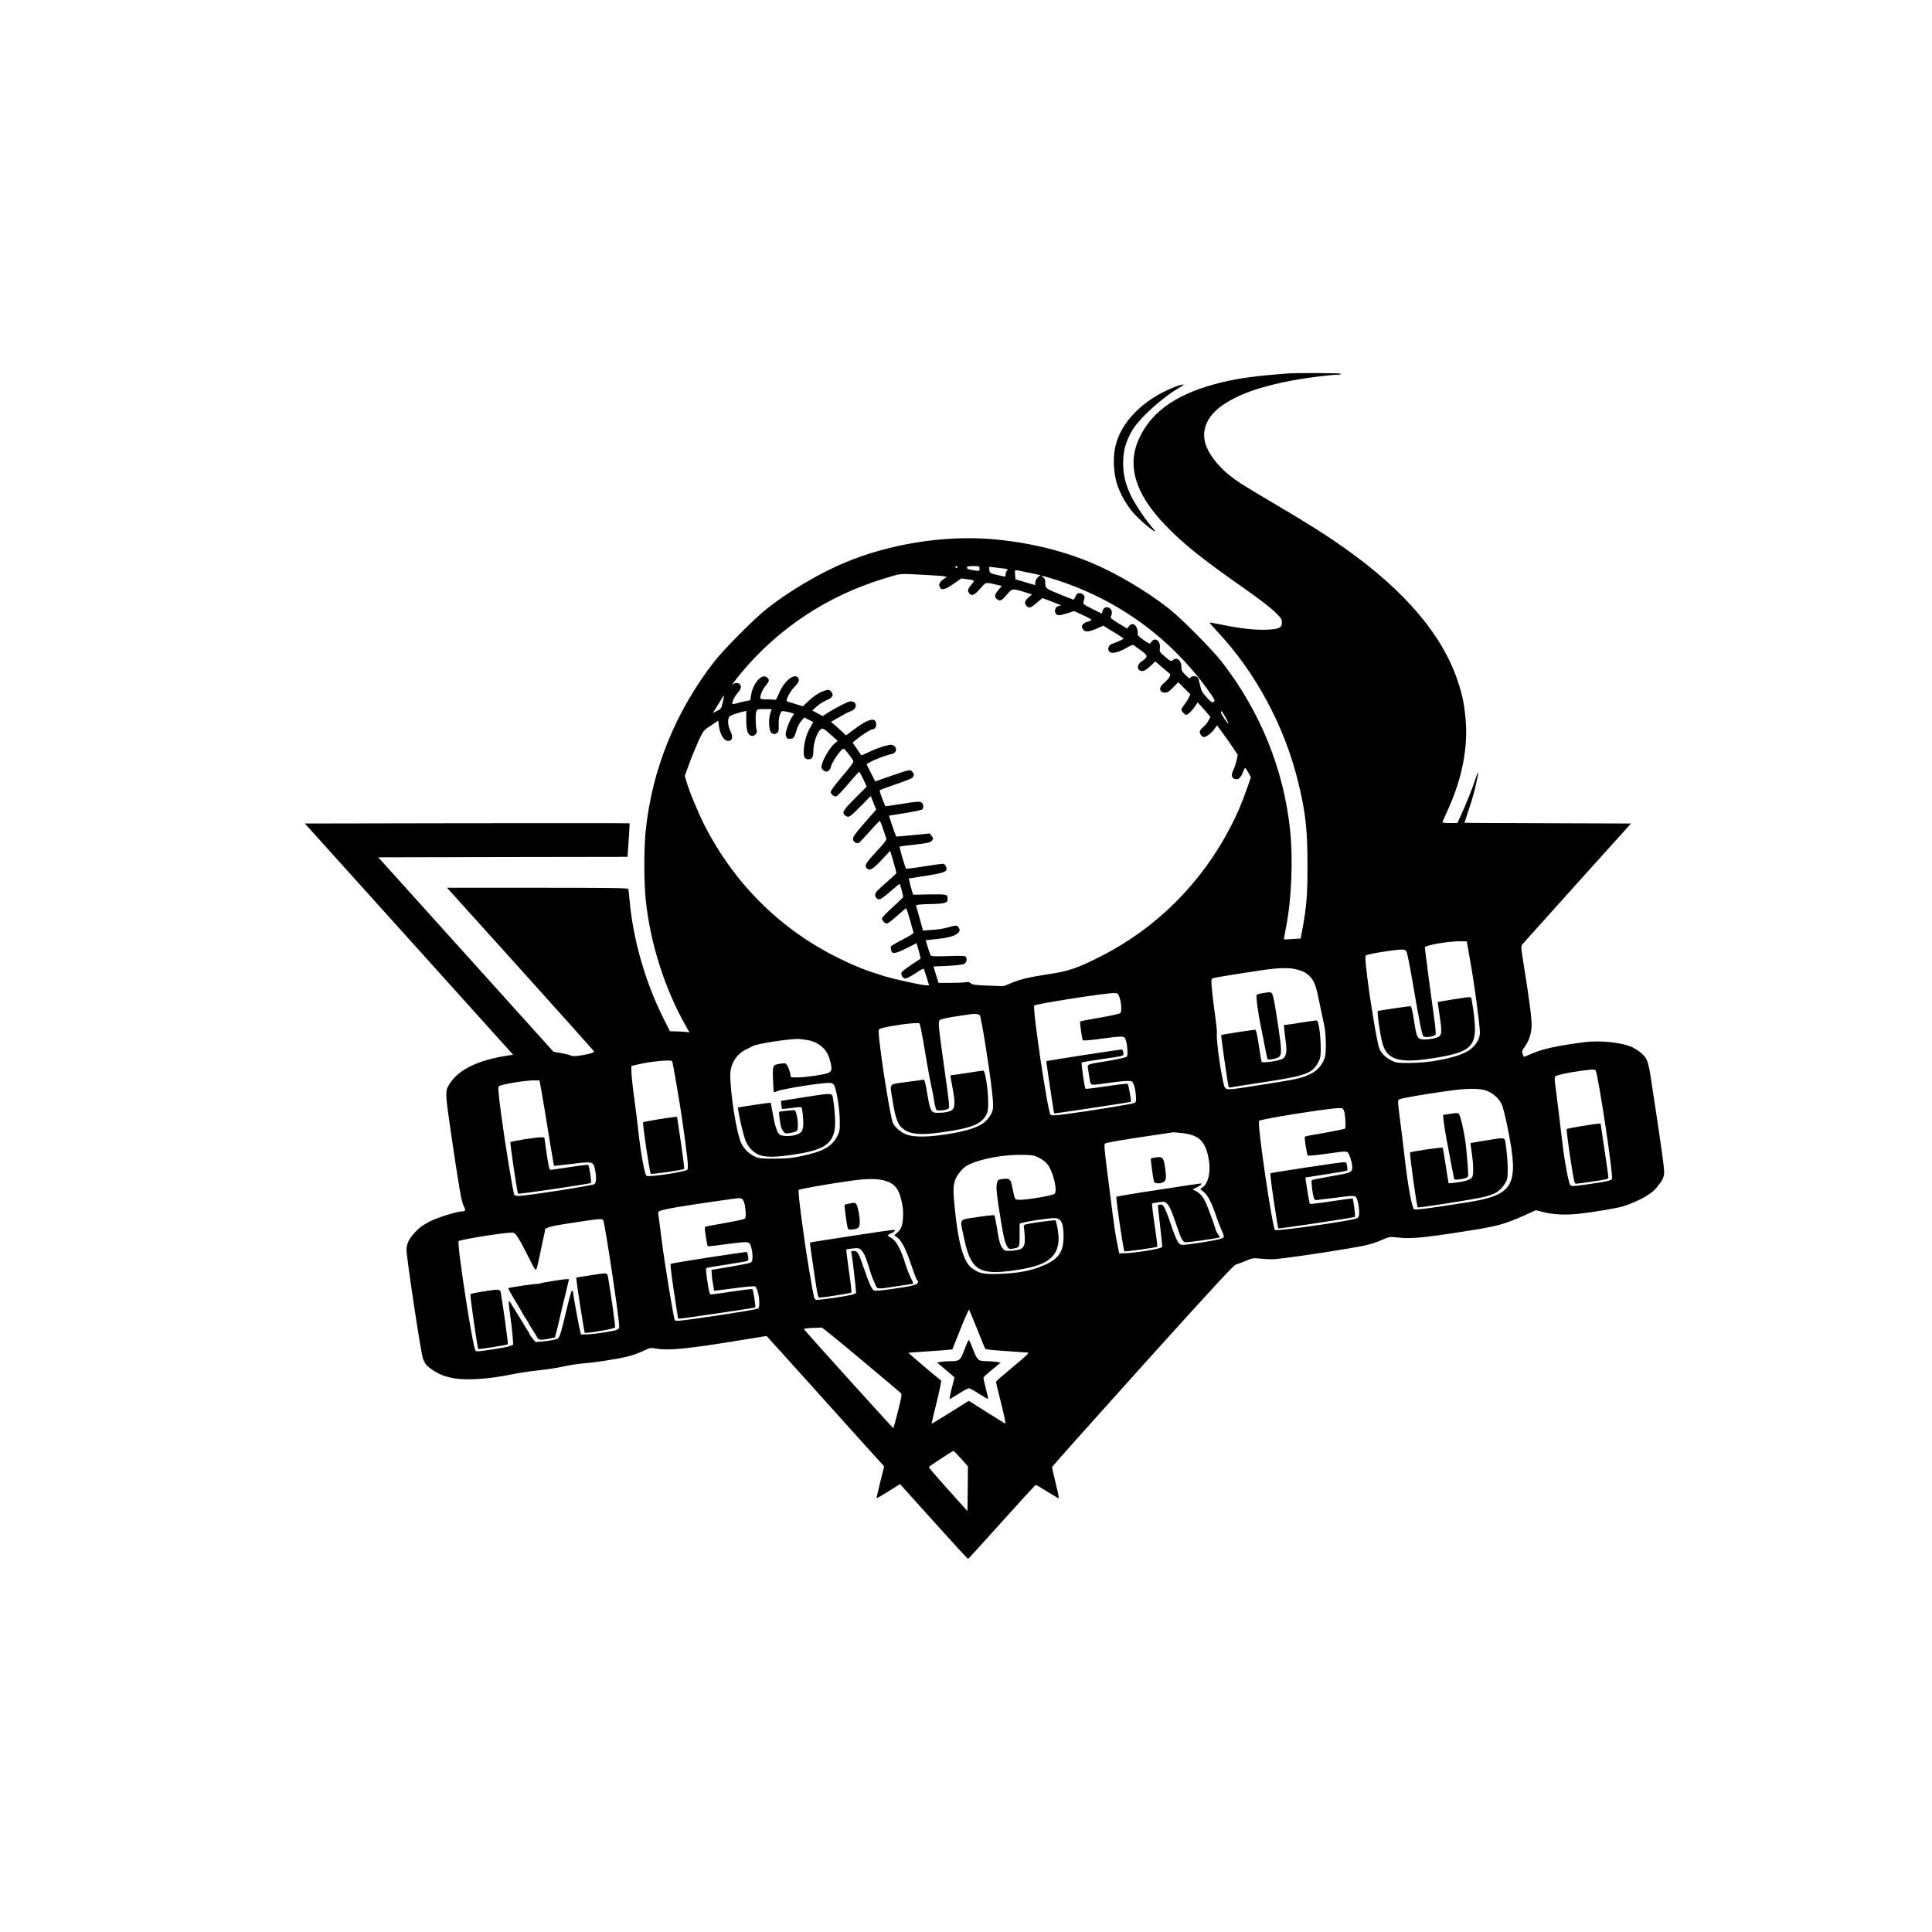 <?xml version="1.0" standalone="no"?>
<!DOCTYPE svg PUBLIC "-//W3C//DTD SVG 20010904//EN"
 "http://www.w3.org/TR/2001/REC-SVG-20010904/DTD/svg10.dtd">
<svg version="1.0" xmlns="http://www.w3.org/2000/svg"
 width="2000pt" height="2000pt" viewBox="0 0 2000 2000"
 preserveAspectRatio="xMidYMid meet">
<g transform="translate(0,2000) scale(0.1,-0.1)"
fill="#000000" stroke="none">
<path d="M13315 16133 c-312 -24 -485 -48 -655 -88 -458 -109 -729 -290 -865
-577 -133 -280 -47 -575 263 -899 187 -196 378 -349 822 -660 139 -97 267
-195 313 -239 69 -67 77 -80 77 -113 0 -58 -30 -71 -168 -76 -122 -3 -267 13
-463 54 -63 13 -116 22 -117 20 -2 -2 33 -43 78 -91 393 -417 694 -974 836
-1549 79 -321 99 -496 99 -875 0 -313 -9 -421 -53 -662 l-17 -93 -85 -6 c-47
-3 -86 -5 -88 -3 -2 1 8 60 22 131 56 288 73 695 41 1001 -67 632 -308 1225
-707 1741 -103 131 -409 440 -543 547 -231 183 -550 372 -818 483 -311 129
-669 212 -1031 241 -491 38 -1042 -50 -1503 -241 -268 -111 -587 -300 -818
-483 -134 -107 -440 -416 -543 -547 -399 -516 -640 -1109 -707 -1741 -20 -190
-20 -535 0 -726 47 -450 197 -920 418 -1309 l35 -61 -31 5 c-18 2 -63 5 -102
6 l-70 2 -68 135 c-185 369 -312 809 -348 1205 -6 66 -13 126 -15 133 -3 9
-199 12 -940 12 l-936 0 33 -37 c19 -21 361 -401 762 -845 400 -444 727 -810
727 -812 0 -13 -45 -27 -127 -40 -72 -12 -93 -12 -119 -1 -17 7 -63 18 -103
25 l-71 12 -907 1006 -907 1007 1290 3 1290 2 12 172 c7 94 11 173 9 175 -2 2
-759 2 -1682 1 l-1679 -3 1054 -1170 c579 -643 1064 -1182 1077 -1196 l25 -27
-74 -12 c-306 -49 -503 -150 -592 -303 -38 -64 -37 -90 23 -498 82 -562 109
-714 131 -754 23 -41 19 -55 -14 -55 -61 0 -310 -81 -357 -116 -8 -5 -27 -16
-42 -24 -45 -22 -133 -115 -157 -166 -14 -27 -22 -63 -22 -92 1 -88 153 -1095
171 -1129 5 -10 14 -29 21 -43 18 -40 134 -115 205 -135 17 -4 35 -9 40 -11
135 -39 392 -27 670 32 66 13 186 31 266 39 81 8 193 26 250 39 57 13 145 27
194 31 121 9 340 42 449 67 79 18 133 38 231 84 23 11 43 12 78 5 135 -25 335
-5 912 90 l240 39 26 -28 c14 -15 271 -299 570 -632 299 -333 561 -624 583
-647 l39 -43 -41 -162 c-22 -90 -39 -164 -37 -166 2 -3 58 29 123 70 l119 75
349 -388 c192 -214 352 -388 356 -386 4 1 161 173 348 382 188 209 346 381
350 383 4 2 58 -29 119 -68 62 -38 116 -70 120 -70 5 0 -9 70 -31 156 -21 86
-38 162 -36 169 2 7 423 479 936 1049 728 807 941 1038 965 1045 18 5 65 23
104 39 70 30 76 30 159 22 48 -5 114 -7 148 -4 97 8 470 61 727 105 230 38
270 49 395 102 59 25 63 25 160 15 116 -13 251 -1 624 57 390 60 450 76 663
170 l126 57 83 -21 c111 -26 228 -31 379 -14 131 14 380 57 439 74 71 22 187
73 240 106 71 45 94 66 142 131 31 41 41 65 45 105 4 47 -27 269 -143 1022 -9
61 -25 129 -36 151 -19 43 -67 87 -132 124 -101 56 -339 84 -518 61 -281 -37
-429 -69 -540 -118 -42 -18 -78 -33 -81 -33 -3 0 -10 13 -15 29 -9 26 -7 35
21 73 42 59 65 123 72 205 5 68 -21 275 -89 693 -22 137 -22 146 -6 165 9 11
266 297 570 635 l554 615 -862 3 c-474 1 -862 3 -862 5 0 2 18 57 40 122 44
131 62 195 90 324 22 98 12 96 -20 -4 -28 -86 -95 -253 -145 -362 l-38 -83
-79 0 c-60 0 -79 3 -75 13 3 6 29 64 57 127 145 319 208 643 182 933 -15 163
-32 249 -82 398 -157 472 -540 926 -1155 1364 -183 131 -395 266 -725 460
-157 92 -321 191 -365 220 -168 108 -287 233 -347 362 -74 157 -22 316 142
437 161 118 406 207 750 270 143 26 382 56 449 56 22 0 43 5 46 10 6 9 -462
12 -570 3z m-3405 -2003 c0 -5 -4 -10 -10 -10 -5 0 -10 5 -10 10 0 6 5 10 10
10 6 0 10 -4 10 -10z m230 -16 c0 -26 -1 -26 -47 -20 -69 10 -83 16 -83 32 0
11 15 14 65 14 63 0 65 -1 65 -26z m257 0 c37 -5 40 -8 28 -21 -8 -8 -15 -25
-15 -39 0 -28 5 -28 -90 -5 -73 17 -75 19 -78 51 l-3 32 58 -6 c32 -4 77 -9
100 -12z m266 -45 l108 -23 -25 -20 c-15 -13 -26 -34 -28 -52 l-3 -31 -102 30
-101 30 -4 49 c-3 47 -2 48 22 44 14 -3 74 -15 133 -27z m-1113 -19 c107 -5
208 -12 223 -16 l29 -6 -35 -24 c-41 -27 -53 -55 -37 -84 18 -33 55 -24 141
36 l80 56 56 -7 c86 -11 87 -12 48 -58 -38 -45 -43 -67 -19 -91 27 -28 51 -17
110 49 63 72 50 70 176 41 l49 -11 -35 -42 c-42 -48 -45 -76 -12 -98 31 -21
45 -14 101 52 55 63 53 63 184 23 l73 -23 -36 -33 c-40 -36 -45 -58 -19 -86
25 -28 43 -22 106 32 l58 49 62 -23 c34 -13 78 -30 97 -38 l35 -15 -27 -6
c-48 -12 -50 -86 -2 -96 10 -2 51 7 91 20 l73 23 87 -40 c47 -21 88 -44 90
-49 2 -6 -17 -16 -42 -23 -53 -14 -70 -49 -39 -83 22 -25 61 -20 147 18 l57
26 105 -64 c58 -34 105 -66 105 -70 0 -6 -74 -40 -118 -54 -27 -8 -45 -39 -37
-65 14 -45 91 -34 193 27 31 19 59 30 66 25 7 -4 42 -29 79 -56 74 -55 74 -64
5 -113 -44 -30 -52 -75 -18 -93 29 -16 57 -4 112 48 l48 45 56 -49 c31 -27 67
-57 80 -67 22 -17 23 -20 9 -47 -8 -15 -33 -42 -55 -60 -59 -46 -52 -100 13
-100 22 0 42 13 82 54 l52 54 62 -62 63 -63 -15 -34 c-8 -19 -29 -51 -46 -73
-17 -21 -31 -45 -31 -52 0 -15 35 -54 49 -54 17 0 64 45 91 86 l27 43 35 -37
c19 -20 49 -54 66 -75 l32 -38 -20 -39 c-11 -21 -36 -52 -55 -67 -21 -17 -35
-37 -35 -50 0 -23 24 -53 43 -53 24 0 77 40 106 80 l30 41 54 -73 c29 -40 78
-109 107 -152 l53 -80 -11 -54 c-6 -30 -21 -74 -32 -98 -27 -55 -23 -86 12
-98 35 -12 61 9 84 70 9 24 20 44 24 44 4 0 19 -22 33 -48 l26 -48 -38 -110
c-55 -158 -104 -273 -175 -409 -302 -581 -767 -1044 -1339 -1334 -241 -123
-332 -154 -539 -185 -209 -32 -297 -53 -396 -95 l-73 -30 -161 6 c-136 5 -164
9 -179 24 -14 14 -26 16 -56 11 -21 -4 -92 -7 -158 -7 l-119 0 -27 85 -26 85
141 6 c78 4 153 12 168 17 31 13 43 43 29 71 -10 18 -19 19 -184 14 -143 -5
-176 -3 -183 8 -5 8 -18 46 -30 85 l-21 71 115 12 c184 19 266 63 225 121 -17
24 -25 24 -123 -4 -30 -9 -98 -19 -150 -22 l-95 -7 -34 124 c-19 68 -36 129
-38 135 -3 8 39 13 145 15 158 4 182 11 182 53 -1 49 -7 50 -188 47 l-170 -3
-16 56 c-9 30 -19 68 -22 84 l-6 28 179 28 c199 32 225 43 207 93 -5 16 -18
29 -29 31 -11 1 -101 -11 -200 -27 -99 -16 -183 -26 -186 -23 -9 10 -71 223
-66 228 2 2 73 12 157 21 119 13 158 21 172 35 22 22 22 30 0 58 l-18 22 -172
-17 c-95 -10 -174 -16 -175 -14 -5 6 -76 214 -74 215 1 1 76 13 165 27 90 14
170 31 178 38 20 17 14 59 -11 74 -16 10 -52 7 -195 -16 -96 -15 -175 -27
-175 -26 0 1 -15 38 -33 82 -17 44 -28 82 -24 86 4 3 77 30 162 59 85 29 163
59 173 68 23 20 22 45 -4 68 -20 18 -23 18 -200 -43 l-179 -62 -45 89 -45 89
43 25 c41 23 163 69 220 81 39 8 56 48 32 75 -10 11 -27 20 -38 20 -41 0 -146
-33 -225 -72 -46 -22 -84 -39 -86 -37 -1 2 -22 33 -46 68 l-44 63 34 29 c55
46 153 109 170 109 24 0 40 21 40 50 0 80 -79 63 -228 -50 l-84 -63 -41 40
c-23 21 -58 53 -78 70 l-37 30 87 50 c47 28 97 54 111 58 77 23 80 105 3 105
-21 0 -146 -63 -228 -115 l-58 -38 -54 29 -54 29 45 41 c25 23 71 52 101 65
65 27 81 57 47 92 -19 19 -25 19 -63 8 -55 -17 -112 -53 -175 -113 l-52 -49
-81 24 c-44 13 -83 26 -86 29 -13 13 38 107 81 149 44 43 54 75 32 97 -43 43
-145 -45 -194 -166 -19 -48 -33 -70 -42 -67 -8 3 -45 5 -83 5 -49 0 -69 4 -69
13 0 34 24 90 55 127 39 47 42 61 19 84 -53 54 -152 -55 -170 -188 l-7 -45
-56 -11 c-31 -6 -71 -16 -89 -22 -18 -5 -36 -8 -39 -5 -11 12 20 77 53 113 35
39 43 71 22 92 -16 16 -50 15 -67 0 -34 -33 13 34 87 122 384 460 892 794
1472 970 189 57 144 53 400 40z m1355 -44 c654 -203 1210 -603 1607 -1159 65
-92 69 -99 52 -112 -17 -12 -24 -7 -74 48 -48 53 -56 68 -67 125 -7 35 -17 70
-24 78 -16 19 -68 18 -76 -2 -4 -12 -15 -7 -49 27 -38 37 -44 49 -44 84 0 71
-48 108 -90 70 -16 -14 -23 -11 -78 35 -58 50 -60 53 -55 90 9 68 -41 115 -80
75 -9 -8 -17 -20 -19 -26 -2 -7 -31 8 -70 36 -49 35 -64 52 -61 65 3 10 0 35
-7 54 -16 49 -56 60 -83 24 l-19 -25 -89 54 c-77 48 -87 57 -79 73 18 33 12
69 -14 85 -31 20 -63 6 -72 -30 -3 -14 -8 -25 -10 -25 -2 0 -47 21 -99 48 -82
40 -95 50 -90 67 3 11 8 29 11 41 7 27 -19 54 -52 54 -18 0 -29 -9 -41 -35 -9
-20 -19 -34 -22 -33 -3 2 -68 27 -143 57 -145 58 -148 60 -148 128 0 21 -7 37
-22 47 -32 23 -16 20 107 -18z m-3423 -1277 c-15 -63 -18 -68 -59 -88 l-43
-21 48 78 c27 42 52 83 56 90 14 24 14 8 -2 -59z m491 -116 c-20 -65 -13 -181
13 -200 23 -16 35 -16 59 0 15 12 18 26 16 85 -1 45 4 84 14 107 14 36 15 37
57 30 24 -4 53 -11 66 -16 l22 -9 -24 -37 c-14 -21 -35 -68 -47 -106 -18 -55
-20 -72 -10 -93 9 -20 17 -25 43 -22 35 3 40 11 64 90 9 32 31 74 48 94 l32
37 44 -23 c25 -12 46 -23 48 -25 1 -1 -13 -28 -32 -59 -39 -64 -66 -167 -66
-248 0 -61 12 -78 52 -78 35 0 48 24 48 87 0 87 41 201 81 226 18 11 30 4 119
-76 l52 -47 -25 -20 c-65 -51 -155 -218 -142 -261 4 -11 18 -25 31 -31 19 -9
28 -8 44 7 11 10 20 23 20 29 1 42 106 196 134 196 11 -1 91 -105 101 -131 3
-8 -44 -72 -115 -154 -72 -85 -120 -149 -120 -162 0 -26 34 -53 59 -46 9 2 64
60 122 128 57 68 108 124 112 124 5 1 24 -33 44 -75 l35 -77 -121 -121 c-129
-129 -141 -152 -97 -181 33 -22 41 -16 161 104 l99 101 28 -71 28 -70 -120
-137 c-91 -104 -120 -144 -120 -165 0 -31 37 -55 63 -41 8 5 59 59 112 119 53
61 100 109 103 107 6 -2 36 -86 67 -182 5 -14 -21 -48 -104 -137 -108 -116
-125 -145 -99 -171 30 -30 61 -13 153 84 l90 97 33 -111 c17 -61 32 -114 32
-119 0 -4 -50 -51 -110 -103 -86 -75 -110 -100 -110 -121 0 -30 17 -49 45 -49
11 0 61 36 110 80 50 43 93 79 96 80 8 0 42 -126 37 -138 -1 -4 -51 -52 -110
-106 -60 -54 -108 -105 -108 -114 0 -22 30 -52 51 -52 10 0 57 35 104 78 48
42 90 78 94 80 4 1 22 -53 41 -120 18 -68 35 -128 37 -134 2 -6 -48 -38 -113
-70 -64 -33 -119 -65 -121 -72 -3 -6 -2 -23 1 -36 11 -45 40 -42 156 16 l108
54 23 -78 c12 -43 20 -80 18 -82 -2 -2 -46 -31 -97 -65 -51 -34 -96 -69 -99
-77 -10 -25 14 -64 39 -64 13 0 60 25 106 55 56 38 84 52 87 43 3 -7 16 -48
29 -90 l24 -78 -27 0 c-48 0 -315 59 -437 95 -189 58 -297 100 -479 190 -592
292 -1066 760 -1376 1360 -67 130 -163 361 -194 467 l-16 56 47 129 c25 70 69
176 96 235 50 107 51 107 127 157 l76 51 7 -55 c11 -86 53 -155 93 -155 48 0
57 39 24 107 -27 57 -29 131 -3 150 17 12 76 32 144 48 l25 6 0 -93 c0 -108
15 -155 53 -165 19 -4 30 0 44 17 11 14 16 30 12 39 -12 29 -16 166 -5 194 10
26 13 27 85 27 l74 0 -15 -47z m4717 -45 c17 -32 30 -58 27 -58 -12 0 -77 96
-77 114 0 26 10 15 50 -56z m2531 -2523 c40 -220 99 -659 99 -733 0 -79 -58
-160 -147 -205 -122 -62 -377 -111 -583 -111 -123 0 -139 2 -184 25 -64 31
-111 79 -130 132 -21 59 -90 469 -122 731 -22 180 -24 220 -13 226 25 16 292
59 367 60 35 0 44 -4 52 -22 12 -29 33 -139 76 -388 54 -320 85 -474 98 -487
17 -18 114 -5 126 17 6 10 0 78 -16 186 -22 151 -94 699 -94 716 0 23 249 66
369 64 l65 -1 37 -210z m-1799 -80 c76 -20 117 -44 155 -93 37 -49 52 -97 92
-300 17 -84 35 -170 40 -190 17 -65 22 -276 7 -324 -23 -77 -78 -142 -151
-176 -91 -44 -130 -53 -508 -112 -266 -43 -341 -52 -360 -43 -21 10 -27 26
-50 150 -29 150 -57 388 -50 426 3 13 -5 88 -16 168 -23 162 -41 324 -41 368
0 17 6 31 15 35 16 6 294 51 525 85 155 23 269 25 342 6z m-1837 -279 c23 -54
30 -159 12 -174 -8 -7 -103 -28 -212 -47 -108 -18 -200 -36 -203 -39 -6 -7 18
-179 27 -194 4 -6 71 -1 181 14 235 31 248 31 261 -3 19 -47 28 -166 14 -181
-7 -8 -90 -27 -186 -43 -248 -42 -222 -31 -214 -92 3 -29 11 -76 16 -104 12
-63 0 -61 194 -33 77 11 164 20 193 20 52 0 53 -1 69 -37 9 -21 18 -71 21
-110 5 -72 4 -73 -23 -83 -32 -12 -447 -79 -684 -111 -137 -18 -165 -19 -176
-8 -30 33 -190 1108 -168 1130 17 17 716 127 816 128 45 1 49 -1 62 -33z
m-1443 -195 c14 -13 90 -478 123 -754 25 -214 23 -236 -31 -309 -54 -75 -158
-120 -359 -157 -247 -45 -416 -49 -505 -10 -49 22 -104 70 -125 109 -19 37
-89 443 -125 724 -26 197 -29 242 -18 252 15 15 215 51 334 60 75 6 82 5 87
-12 10 -36 37 -179 67 -364 17 -102 39 -221 49 -265 11 -44 25 -116 31 -160 7
-44 17 -86 23 -93 12 -15 105 -6 126 13 12 12 7 62 -33 342 -75 535 -77 555
-56 574 11 9 74 24 171 38 85 12 161 24 169 25 18 4 63 -4 72 -13z m-1787
-257 c90 -12 177 -71 212 -144 25 -52 46 -138 39 -163 -4 -17 -16 -29 -38 -36
-60 -19 -222 -43 -303 -44 -79 -2 -80 -2 -82 23 -2 31 -25 93 -41 112 -9 12
-23 13 -63 7 -81 -13 -82 -14 -77 -161 2 -70 6 -130 9 -133 3 -3 19 1 35 9 43
22 443 86 534 86 30 0 43 -5 54 -22 24 -40 57 -238 59 -359 2 -103 0 -119 -22
-164 -56 -113 -148 -165 -372 -212 -101 -22 -153 -27 -279 -27 -142 -1 -159 1
-206 22 -63 28 -116 82 -143 143 -48 108 -111 507 -111 701 0 117 64 218 169
267 25 12 54 26 63 32 51 27 418 82 488 73 14 -2 48 -6 75 -10z m-1397 -219
c6 -5 78 -427 101 -585 57 -396 71 -524 57 -538 -24 -24 -399 -80 -424 -64
-18 12 -59 235 -82 446 -11 100 -31 262 -45 361 -14 99 -26 214 -28 255 l-2
75 50 12 c140 34 353 56 373 38z m9560 -97 c25 -33 184 -1083 169 -1122 -7
-17 -58 -29 -260 -57 -137 -20 -159 -21 -171 -8 -17 18 -61 251 -81 429 -15
126 -69 570 -80 651 -3 24 0 41 8 48 17 13 132 38 264 56 128 17 139 17 151 3z
m-10911 -223 c12 -66 45 -264 73 -440 29 -176 53 -321 55 -323 1 -2 84 7 183
19 216 27 222 26 240 -51 18 -80 16 -147 -6 -159 -31 -16 -707 -121 -782 -121
-22 0 -42 5 -46 11 -12 20 -94 520 -134 819 -34 260 -37 296 -24 306 26 20
289 63 369 60 l50 -1 22 -120z m9779 15 c71 -25 134 -83 163 -149 11 -25 38
-136 60 -246 119 -591 66 -686 -434 -764 -375 -59 -520 -78 -536 -70 -21 11
-62 229 -94 501 -13 117 -33 281 -44 363 -33 258 -33 261 -19 273 15 12 238
51 493 87 213 30 333 31 411 5z m-1474 -207 c15 -39 23 -179 10 -187 -10 -6
-196 -42 -339 -66 -40 -6 -75 -15 -76 -18 -6 -11 22 -185 31 -194 4 -4 88 3
186 17 223 32 222 32 239 -2 22 -44 39 -117 35 -149 -4 -41 -26 -48 -232 -83
-99 -17 -182 -34 -186 -38 -8 -9 5 -129 19 -178 5 -21 14 -29 27 -28 10 1 92
11 182 22 238 31 227 32 246 -33 9 -30 16 -79 16 -110 0 -46 -3 -57 -22 -67
-46 -25 -833 -138 -849 -122 -29 29 -187 1107 -165 1130 17 19 708 129 824
132 37 1 44 -2 54 -26z m-1673 -233 c159 -18 225 -72 262 -215 39 -147 18
-295 -49 -344 l-27 -20 37 -31 c41 -34 81 -110 123 -235 15 -44 33 -93 40
-110 7 -16 21 -50 31 -74 17 -41 17 -44 1 -56 -20 -14 -147 -39 -315 -61 -113
-15 -115 -15 -137 6 -21 20 -56 105 -99 240 -10 30 -29 79 -42 108 -19 41 -29
52 -47 52 -13 0 -26 -2 -29 -5 -2 -3 3 -66 13 -142 9 -75 20 -172 24 -215 l7
-78 -27 -10 c-43 -16 -270 -51 -348 -53 l-71 -2 -22 110 c-13 61 -32 187 -44
280 -12 94 -32 253 -45 355 -36 267 -47 382 -38 391 10 10 189 41 483 84 124
18 227 33 230 34 3 0 43 -4 89 -9z m-1481 -256 c36 -19 69 -45 89 -72 58 -77
103 -273 69 -301 -20 -17 -270 -60 -348 -61 -55 0 -57 1 -67 33 -5 17 -15 59
-21 92 -17 89 -27 99 -94 91 -54 -7 -56 -8 -66 -46 -11 -41 -1 -136 46 -415
26 -158 39 -206 64 -244 14 -20 21 -23 56 -17 69 12 69 12 69 142 l0 118 48
12 c67 17 257 44 310 44 73 0 97 -48 97 -194 -1 -155 -51 -228 -203 -294 -124
-55 -265 -82 -453 -89 -170 -6 -218 3 -292 58 -86 63 -141 252 -177 609 -19
182 -19 234 0 297 18 59 81 135 136 163 127 65 379 111 577 105 89 -2 110 -6
160 -31z m-1574 -244 c82 -31 119 -79 146 -191 17 -69 21 -110 18 -177 -4 -92
-18 -127 -66 -168 l-24 -21 34 -26 c42 -33 85 -116 138 -272 48 -140 62 -175
73 -175 4 0 3 -9 -2 -19 -13 -24 -60 -35 -271 -65 -116 -17 -170 -21 -183 -14
-23 12 -51 74 -107 237 -51 151 -63 171 -101 171 -25 0 -29 -3 -25 -22 8 -35
34 -253 42 -339 l6 -76 -28 -11 c-42 -17 -362 -64 -385 -57 -23 8 -18 -12 -74
315 -56 332 -118 811 -107 822 9 9 286 59 527 93 189 28 304 26 389 -5z
m-1485 -205 c8 -16 16 -62 19 -101 4 -65 2 -73 -16 -83 -11 -6 -98 -24 -193
-41 -96 -17 -183 -33 -195 -35 -17 -4 -20 -11 -17 -37 5 -46 25 -162 29 -169
1 -3 87 7 191 21 103 15 201 24 217 20 24 -4 31 -13 42 -50 8 -25 14 -68 14
-97 0 -43 -4 -54 -21 -64 -12 -6 -107 -25 -213 -43 l-191 -32 3 -45 c1 -24 7
-73 14 -108 l11 -63 51 6 c28 3 120 15 204 26 83 11 159 17 167 14 21 -8 45
-97 45 -166 0 -52 -3 -59 -23 -67 -40 -15 -709 -117 -809 -123 -21 -1 -40 0
-42 3 -11 11 -107 598 -136 829 -17 135 -32 254 -35 265 -2 11 -1 26 4 33 5 8
69 24 152 39 203 35 659 102 689 100 17 -1 29 -12 39 -32z m-1454 -197 c22
-62 165 -1014 165 -1098 0 -23 -6 -30 -32 -39 -54 -16 -220 -41 -294 -44 l-69
-2 -13 50 c-11 45 -72 379 -72 398 0 4 -4 7 -9 7 -4 0 -23 -60 -40 -132 -94
-390 -83 -361 -147 -377 -27 -7 -81 -15 -120 -18 l-70 -6 -32 39 c-18 21 -32
42 -32 47 0 5 -8 21 -19 35 -10 15 -28 43 -38 62 -11 19 -46 76 -77 125 -31
50 -60 97 -65 105 -19 31 -19 1 -1 -125 11 -72 22 -172 26 -222 l7 -93 -34
-14 c-19 -8 -100 -23 -180 -35 -166 -24 -160 -23 -176 -13 -27 17 -196 1113
-175 1134 16 16 463 88 549 88 43 0 56 -20 219 -341 15 -30 29 -48 34 -43 5 5
18 54 29 109 11 55 29 141 40 190 24 107 21 92 21 109 0 24 60 43 205 65 358
56 393 59 400 39z m3871 -1128 c42 -107 80 -199 85 -204 4 -5 99 -15 211 -22
112 -8 213 -15 226 -16 19 -3 -11 -31 -152 -148 -97 -80 -176 -149 -176 -155
0 -5 25 -106 54 -223 31 -123 49 -211 43 -209 -7 3 -94 57 -195 120 l-183 116
-191 -120 c-105 -66 -192 -118 -194 -117 -1 2 22 102 52 222 30 121 51 222 46
225 -20 13 -341 285 -339 287 1 1 81 7 177 13 96 6 198 14 227 17 l52 5 83
209 c46 115 86 206 90 202 3 -4 41 -95 84 -202z m-1206 -311 c217 -182 403
-338 412 -347 16 -16 15 -27 -26 -190 -24 -95 -46 -175 -48 -177 -3 -3 -921
1013 -926 1026 -2 5 36 10 85 12 48 1 93 4 98 5 6 1 188 -147 405 -329z m1038
-1028 l72 -80 -2 -232 -3 -232 -200 223 c-110 122 -200 227 -200 232 0 8 242
167 256 168 3 0 38 -36 77 -79z"/>
<path d="M15041 9654 c-85 -14 -156 -25 -157 -27 -2 -1 6 -59 17 -127 25 -164
25 -205 -1 -228 -26 -22 -145 -41 -188 -30 -42 11 -49 29 -76 203 -17 106 -26
140 -37 139 -23 -1 -323 -45 -335 -49 -12 -3 22 -246 47 -335 47 -172 174
-210 522 -155 342 53 425 106 435 276 4 67 -11 214 -34 332 -6 32 8 32 -193 1z"/>
<path d="M13070 9719 c-30 -5 -58 -13 -61 -17 -10 -10 16 -202 47 -347 14 -66
33 -164 43 -218 10 -54 21 -100 24 -103 10 -10 98 8 118 25 28 22 27 75 -5
292 -36 242 -53 335 -66 359 -12 22 -18 22 -100 9z"/>
<path d="M13540 9425 c-41 -7 -114 -18 -162 -25 l-88 -12 6 -57 c3 -31 10 -86
15 -124 13 -95 3 -145 -33 -167 -36 -22 -208 -47 -217 -32 -4 6 -17 83 -30
171 -18 121 -28 161 -38 161 -26 0 -347 -50 -351 -55 -4 -4 61 -464 74 -523 4
-19 10 -23 27 -18 12 3 155 25 317 50 477 73 527 92 595 226 14 28 18 57 17
140 -2 139 -22 274 -42 276 -8 1 -49 -4 -90 -11z"/>
<path d="M11220 9078 c-212 -33 -386 -61 -388 -63 -3 -3 77 -537 81 -541 3 -3
790 116 794 120 6 6 -25 178 -33 186 -5 4 -103 -7 -219 -25 -115 -17 -213 -29
-217 -26 -11 9 -48 265 -40 272 4 3 90 18 192 33 261 38 242 32 238 69 -2 17
-7 31 -13 32 -5 2 -183 -24 -395 -57z"/>
<path d="M10090 8905 c-41 -7 -115 -18 -163 -25 l-89 -12 5 -32 c3 -17 12 -69
21 -116 23 -120 21 -184 -5 -208 -21 -20 -79 -32 -154 -32 -66 0 -76 18 -105
193 -20 118 -29 152 -40 150 -8 -1 -88 -12 -177 -24 -190 -27 -173 -4 -143
-190 31 -197 56 -261 121 -303 77 -51 177 -58 399 -26 299 42 400 83 451 182
15 29 19 58 19 130 -1 127 -31 322 -50 325 -8 0 -49 -5 -90 -12z"/>
<path d="M8320 8641 l-235 -37 3 -39 c2 -22 5 -42 7 -44 3 -2 47 2 100 9 52 8
97 11 101 8 10 -11 22 -124 19 -183 -4 -67 -20 -87 -83 -105 -48 -13 -128 -13
-152 0 -35 19 -55 77 -84 244 -9 49 -17 90 -18 91 -2 1 -79 -9 -171 -23 l-169
-26 5 -30 c14 -97 58 -279 80 -326 29 -66 92 -125 151 -141 71 -20 166 -18
336 8 305 45 400 102 430 256 11 61 3 212 -18 332 -9 52 -9 52 -302 6z"/>
<path d="M8138 8501 c-36 -3 -69 -9 -72 -12 -5 -5 7 -101 19 -155 2 -11 14
-32 24 -46 19 -24 23 -25 73 -16 29 5 59 14 66 20 27 23 3 219 -27 216 -9 0
-46 -4 -83 -7z"/>
<path d="M6820 8414 c-85 -14 -158 -28 -162 -32 -9 -9 67 -521 79 -533 8 -8
333 39 345 50 4 3 -11 123 -32 266 -22 143 -40 263 -40 268 0 10 -11 8 -190
-19z"/>
<path d="M16375 8343 c-82 -13 -153 -27 -156 -31 -4 -4 12 -133 35 -287 39
-257 44 -280 62 -279 10 0 90 11 177 24 139 20 157 25 157 42 0 10 -18 138
-40 284 -22 146 -40 268 -40 270 0 7 -40 2 -195 -23z"/>
<path d="M5427 8206 c-75 -13 -140 -25 -143 -29 -7 -6 70 -524 79 -534 7 -7
745 102 754 111 9 9 -17 180 -28 186 -5 4 -91 -6 -192 -22 -100 -15 -189 -28
-198 -28 -12 0 -20 32 -40 168 l-24 167 -35 2 c-19 0 -97 -9 -173 -21z"/>
<path d="M15001 8468 l-63 -10 7 -67 c4 -36 18 -123 31 -193 13 -71 35 -188
49 -260 14 -73 27 -138 29 -144 5 -14 113 1 134 19 15 12 16 9 -8 282 -10 118
-50 319 -72 363 -12 24 -13 24 -107 10z"/>
<path d="M15381 8194 c-85 -13 -156 -26 -158 -27 -1 -2 2 -30 7 -63 24 -150
27 -268 9 -291 -22 -26 -63 -40 -152 -53 -48 -7 -89 -11 -91 -9 -1 2 -15 85
-30 183 -14 99 -29 182 -32 185 -7 7 -327 -39 -337 -49 -8 -7 69 -559 79 -569
7 -7 623 90 695 110 39 11 88 28 109 39 50 26 108 94 121 144 13 46 7 215 -12
344 -14 96 9 90 -208 56z"/>
<path d="M13520 7914 c-195 -30 -360 -56 -366 -58 -7 -3 4 -97 32 -286 23
-155 44 -284 47 -286 5 -6 786 111 793 119 7 7 -16 186 -25 191 -3 1 -103 -12
-221 -30 -118 -18 -218 -30 -221 -26 -5 5 -48 270 -45 273 1 0 97 15 214 33
116 18 215 35 218 39 3 3 3 24 -1 46 -6 38 -9 41 -38 40 -18 -1 -192 -25 -387
-55z"/>
<path d="M11967 8019 c-27 -4 -51 -10 -53 -12 -5 -5 23 -208 32 -239 7 -23 71
-24 102 -2 26 18 28 46 11 158 -14 93 -26 105 -92 95z"/>
<path d="M11990 7683 c-234 -35 -428 -68 -433 -72 -8 -8 71 -551 83 -564 6 -7
322 37 339 47 4 3 -8 103 -26 222 -18 120 -30 221 -26 225 5 4 36 10 71 14 60
7 63 6 90 -23 20 -21 44 -77 82 -189 63 -186 72 -203 111 -203 28 0 276 35
327 46 23 5 23 5 4 32 -10 15 -22 36 -25 47 -11 41 -86 246 -103 282 -27 60
-62 101 -102 122 l-37 19 36 16 c40 17 72 47 48 45 -8 0 -205 -30 -439 -66z"/>
<path d="M10118 7401 c-197 -30 -182 -9 -142 -201 58 -281 120 -356 299 -368
77 -5 265 18 392 48 244 58 325 176 279 413 -7 37 -16 70 -19 74 -4 3 -80 -5
-169 -18 -150 -22 -163 -26 -160 -44 10 -73 14 -148 8 -179 -9 -49 -40 -66
-128 -73 -68 -5 -75 -3 -94 18 -29 32 -42 76 -64 220 -11 67 -23 125 -27 129
-4 3 -83 -5 -175 -19z"/>
<path d="M8787 7540 c-20 -4 -40 -9 -43 -13 -6 -6 22 -216 33 -243 5 -13 16
-15 49 -11 61 6 74 20 74 78 0 55 -16 144 -32 177 -12 23 -19 24 -81 12z"/>
<path d="M8806 7204 c-231 -35 -421 -65 -422 -67 -1 -1 17 -130 40 -287 43
-285 43 -285 67 -283 68 6 315 46 322 52 4 4 -7 105 -25 224 -17 119 -29 219
-27 222 3 3 33 8 67 11 53 6 65 4 83 -12 29 -26 51 -74 83 -179 15 -49 31 -99
36 -110 5 -11 18 -41 29 -67 24 -57 12 -56 226 -23 88 13 163 25 167 25 4 0
-1 17 -12 38 -29 59 -47 103 -64 157 -49 161 -96 249 -148 278 -21 12 -38 25
-38 28 0 4 13 12 30 19 16 7 35 18 41 26 16 20 17 20 -455 -52z"/>
<path d="M7324 6981 c-203 -32 -375 -60 -380 -64 -7 -4 5 -105 32 -284 24
-153 43 -279 43 -280 1 -2 10 -3 22 -3 25 0 773 111 777 115 7 6 -21 186 -29
190 -4 3 -98 -8 -208 -25 -111 -16 -209 -30 -219 -30 -16 0 -21 18 -39 133
-11 72 -17 135 -14 139 3 4 101 21 216 38 116 18 214 35 218 39 4 4 5 26 1 49
-5 35 -10 42 -28 41 -11 -1 -188 -27 -392 -58z"/>
<path d="M6100 6796 l-135 -21 3 -30 c7 -71 80 -536 85 -541 11 -11 309 40
314 54 5 11 -34 289 -69 500 -12 73 4 70 -198 38z"/>
<path d="M5721 6739 c-62 -10 -121 -21 -130 -25 -9 -4 -25 -6 -36 -5 -23 2
-287 -38 -294 -44 -2 -3 29 -60 70 -127 41 -68 76 -127 78 -133 2 -5 17 -29
32 -52 16 -23 29 -44 29 -48 0 -3 17 -32 38 -63 21 -31 44 -69 51 -84 16 -32
38 -34 131 -15 l55 12 28 110 c15 61 30 124 33 140 3 17 23 101 45 187 21 86
39 160 39 163 0 8 -45 4 -169 -16z"/>
<path d="M4991 6629 c-63 -10 -117 -21 -121 -26 -7 -7 72 -558 81 -568 6 -5
298 41 306 49 5 5 -52 421 -74 539 -7 33 -22 33 -192 6z"/>
<path d="M9984 6029 c-44 -115 -49 -119 -147 -120 -34 0 -79 -3 -99 -7 l-38
-7 90 -75 c50 -41 90 -77 90 -80 0 -3 -13 -56 -29 -117 -17 -66 -24 -110 -17
-106 6 3 50 30 97 59 47 30 92 54 100 53 8 0 55 -26 104 -58 50 -32 91 -55 93
-51 2 4 -9 53 -23 108 -14 55 -25 105 -25 110 0 5 40 43 90 83 l89 74 -42 7
c-23 3 -68 7 -99 7 -93 1 -99 7 -144 120 -21 56 -42 101 -45 101 -3 0 -24 -45
-45 -101z"/>
<path d="M12165 15996 c-329 -127 -566 -366 -621 -628 -25 -117 -15 -280 23
-390 36 -102 91 -199 162 -283 54 -63 163 -160 214 -190 25 -15 20 -6 -28 50
-74 88 -177 245 -215 329 -53 117 -74 210 -73 326 0 125 27 219 93 333 79 133
312 343 503 453 55 31 23 31 -58 0z"/>
</g>
</svg>
